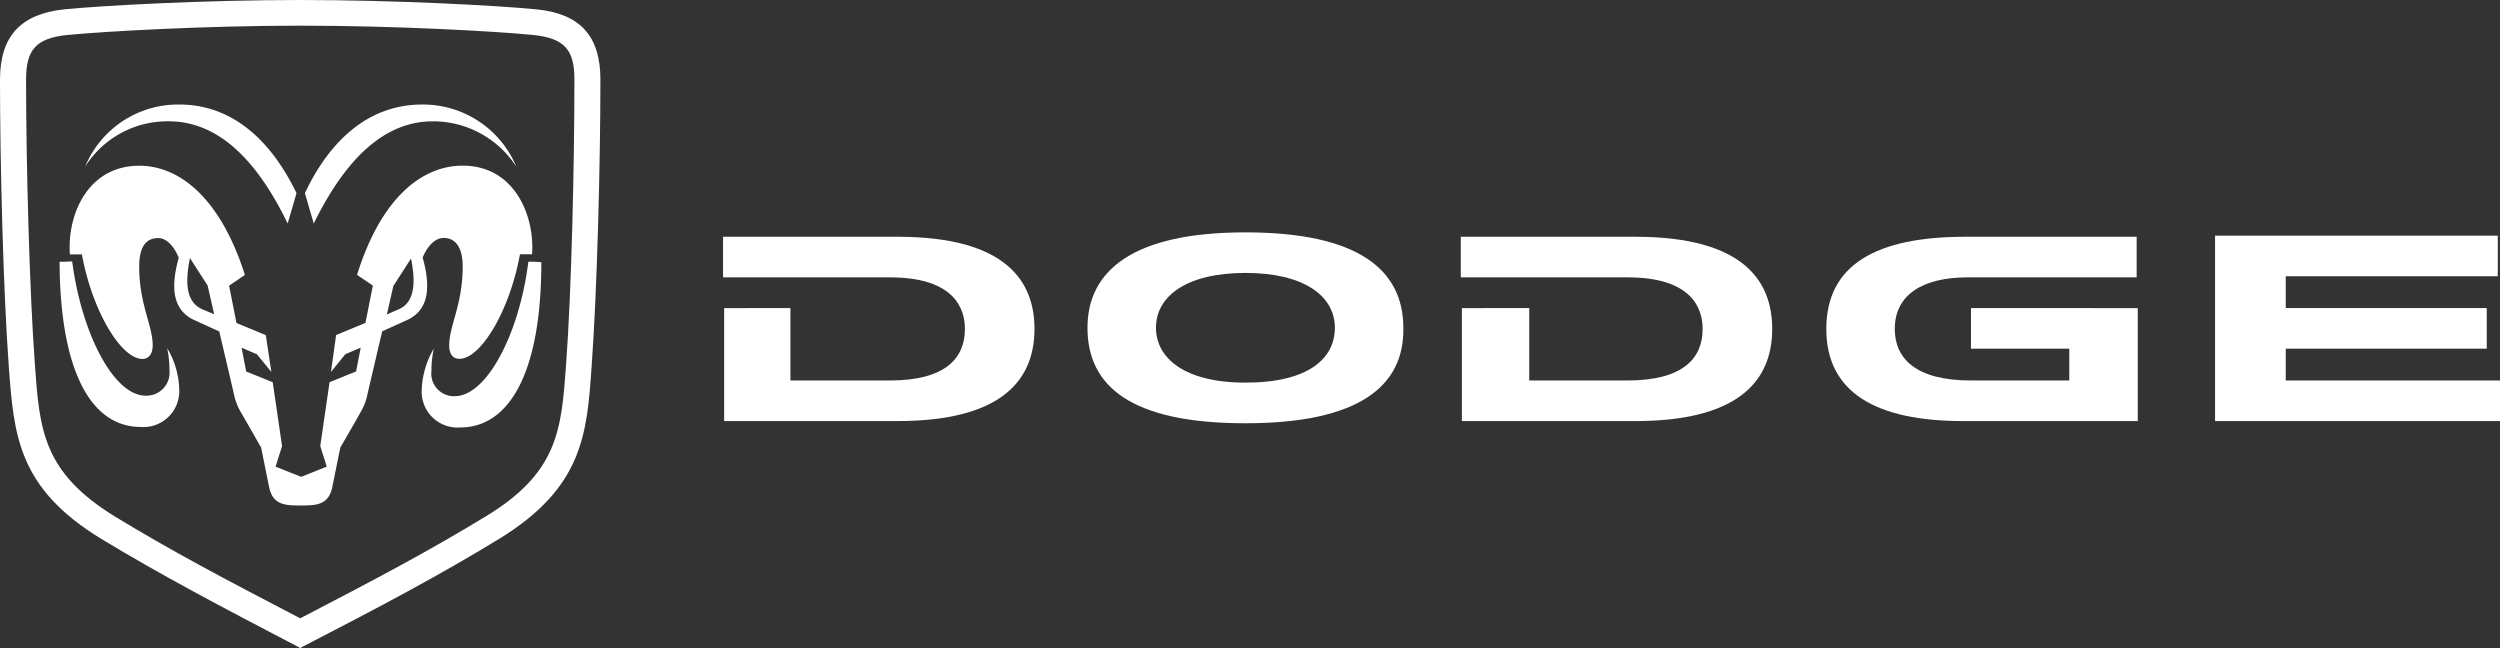 <svg xmlns="http://www.w3.org/2000/svg" width="270.001" height="70" viewBox="0 0 270.001 70"><rect x="0" y="0" width="270.001" height="70" fill="#333333" stroke="none"/><title>dodge-logo</title><path d="M57.915,1.008C53.742.6,42.783,0,32.426,0S11.11.6,6.938,1.008C2.212,1.512,0,3.931,0,8.618c0,8.92.352,22.88.955,31.044.553,7.307.955,13.053,10,18.546,6.485,3.931,12.92,7.308,21.316,11.692l.151.1.151-.1c8.4-4.334,14.881-7.761,21.316-11.692,9.049-5.543,9.5-11.289,10-18.546.6-8.214.955-22.124.955-31.044C64.853,3.88,62.641,1.461,57.915,1.008ZM61.132,39.46c-.5,6.955-.855,11.591-8.7,16.328-6.133,3.729-11.563,6.6-19.707,10.835l-.3.151-.3-.151c-7.943-4.132-13.574-7.106-19.707-10.835C4.625,51,4.273,46.415,3.771,39.41c-.6-8.114-.955-21.973-.955-30.842,0-3.225,1.106-4.435,4.424-4.788,4.122-.4,14.982-1.008,25.187-1.008,10.256,0,21.064.6,25.187,1.008,3.318.353,4.424,1.562,4.424,4.788C62.037,17.487,61.736,31.3,61.132,39.46Z" transform="translate(0 0)" style="fill:#fff"/><path d="M32.024,20.864l-.955,3.276C27.55,16.883,23.327,13.1,18.2,13.1a10.52,10.52,0,0,0-9,4.888,10.862,10.862,0,0,1,10.155-6.7C26.142,11.289,30.013,16.681,32.024,20.864Z" transform="translate(0 0)" style="fill:#fff"/><path d="M6.436,28.271c.05,12.045,3.519,17.84,8.748,17.84a3.871,3.871,0,0,0,4.173-4.032,9.105,9.105,0,0,0-1.307-4.485,11.04,11.04,0,0,1,.251,2.369,2.5,2.5,0,0,1-2.564,2.772c-3.469,0-6.938-6.753-7.943-14.514C7.391,28.271,6.436,28.271,6.436,28.271Z" transform="translate(0 0)" style="fill:#fff"/><path d="M45.6,11.289a10.915,10.915,0,0,1,10.155,6.7,10.719,10.719,0,0,0-9-4.888c-5.078,0-9.3,3.78-12.87,11.037l-.955-3.276C34.889,16.681,38.76,11.289,45.6,11.289Z" transform="translate(0 0)" style="fill:#fff"/><path d="M57.061,28.273c-.955,7.711-4.474,14.514-7.943,14.514A2.442,2.442,0,0,1,46.6,40.016a11.038,11.038,0,0,1,.251-2.369,9.468,9.468,0,0,0-1.307,4.485,3.872,3.872,0,0,0,4.173,4.032c5.228,0,8.748-5.8,8.748-17.84A9.38,9.38,0,0,0,57.061,28.273Z" transform="translate(0 0)" style="fill:#fff"/><path d="M49.972,17.891c-4.474,0-8.848,3.578-11.412,11.793l1.709,1.159-.8,4.032L36.3,36.184l-.553,3.981L37.3,38.251l1.659-.706-.5,2.57-2.866,1.159-1.005,6.9.7,2.217L32.527,51.5,29.762,50.4l.7-2.217-1.006-6.9-2.866-1.159-.5-2.57,1.659.706,1.559,1.915-.6-3.981-3.167-1.31-.8-4.032,1.709-1.159c-2.614-8.215-6.988-11.793-11.412-11.793-5.53,0-7.792,5.241-7.491,9.575H8.848c1.106,6.1,4.223,11.289,6.536,11.289.7,0,1.106-.554,1.106-1.461,0-2.167-1.458-4.435-1.458-8.517,0-1.915.6-3.074,2.061-3.074.955,0,1.76,1.008,2.212,2.117-.855,3.074-.754,5.644,1.709,6.753,1.207.554,2.664,1.209,2.664,1.209s1.559,6.6,1.659,7.106a6.854,6.854,0,0,0,.553,1.411c.3.5,2.313,4.032,2.313,4.032s.7,3.477.855,4.233c.4,2.016,1.81,2.016,3.419,2.016s3.016,0,3.419-2.016c.151-.756.855-4.233.855-4.233S38.811,44.8,39.063,44.3a5.889,5.889,0,0,0,.553-1.411c.1-.454,1.659-7.106,1.659-7.106s1.458-.655,2.665-1.209c2.463-1.109,2.564-3.679,1.709-6.753C46.1,26.71,46.905,25.7,47.911,25.7c1.408,0,2.061,1.209,2.061,3.074,0,4.132-1.458,6.4-1.458,8.517,0,.907.352,1.461,1.106,1.461,2.313,0,5.43-5.191,6.536-11.289h1.307C57.764,23.182,55.5,17.891,49.972,17.891Zm-28.1,15.522c-1.76-.756-1.91-2.822-1.357-5.544l1.91,2.973.7,3.074C23.176,33.967,22.472,33.665,21.869,33.413Zm21.165,0c-.6.252-1.257.554-1.257.554l.7-3.074,1.91-2.973C44.945,30.641,44.743,32.707,43.034,33.413Z" transform="translate(0 0)" style="fill:#fff"/><path d="M165.159,33.272v7.82h10.615c5.964,0,8.111-2.37,8.111-5.569,0-2.133-1.073-5.569-8.111-5.569h-18.01V25.57h18.845c11.927,0,14.79,4.977,14.79,9.953,0,5.924-4.055,9.953-14.79,9.953H157.883v-12.2Z" transform="translate(0 0)" style="fill:#fff"/><path d="M85.365,33.272v7.82H96.1c5.964,0,8.111-2.37,8.111-5.569,0-2.133-1.073-5.569-8.111-5.569H78.089V25.57H96.934c11.927,0,14.79,4.977,14.79,9.953,0,5.924-4.055,9.953-14.79,9.953H78.208v-12.2Z" transform="translate(0 0)" style="fill:#fff"/><path d="M212.868,33.272v4.384h10.615v3.436H212.868c-5.964,0-8.23-2.37-8.23-5.569,0-3.673,2.982-5.569,7.872-5.569h18.249V25.57H212.271c-9.542,0-15.028,2.962-15.028,9.953,0,6.872,5.367,9.953,14.79,9.953h18.845v-12.2Z" transform="translate(0 0)" style="fill:#fff"/><path d="M246.861,29.835h22.9V25.451H239.228V45.476H270V41.092H246.861V37.656h21.708V33.271H246.861Z" transform="translate(0 0)" style="fill:#fff"/><path d="M134.505,45.713c-12.4,0-17.056-4.029-17.056-10.309,0-6.161,4.89-10.308,17.056-10.308s17.056,4.029,17.056,10.308C151.68,41.684,146.79,45.713,134.505,45.713ZM144.166,35.4c0-3.436-3.34-5.924-9.661-5.924s-9.661,2.488-9.661,5.924c0,3.2,2.982,5.924,9.661,5.924C141.3,41.329,144.166,38.722,144.166,35.4Z" transform="translate(0 0)" style="fill:#fff"/></svg>